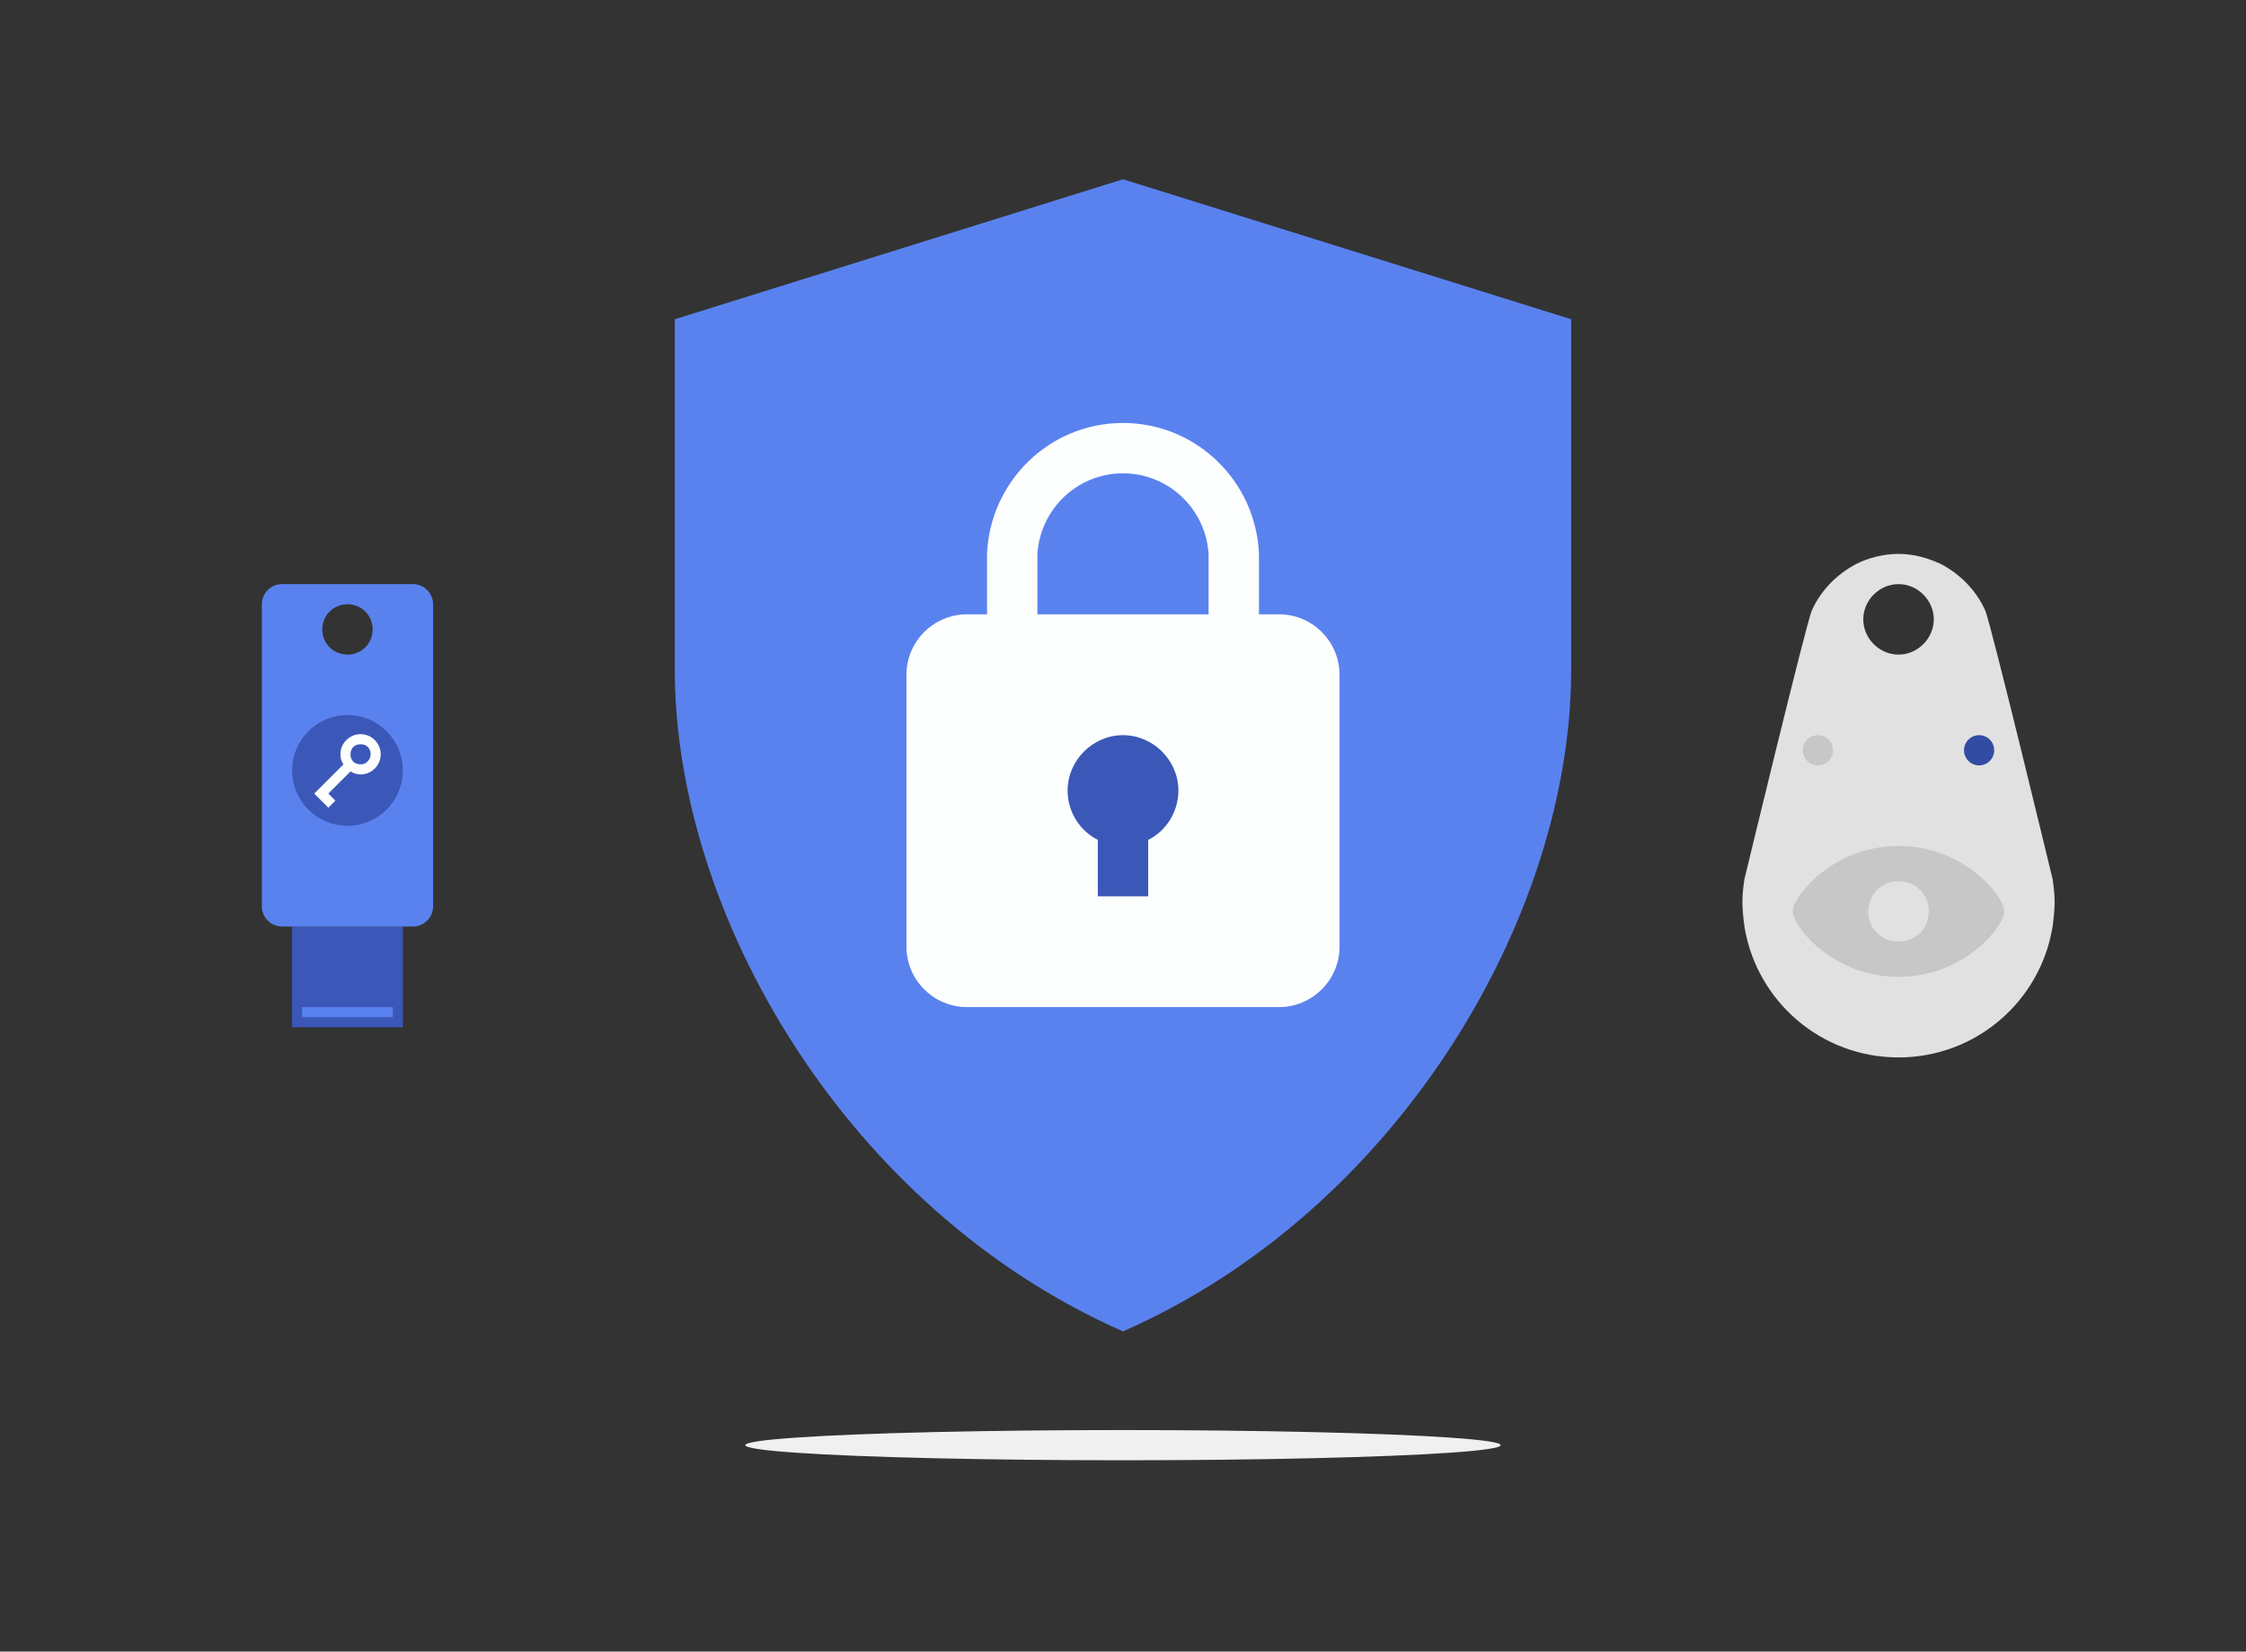<?xml version="1.0" encoding="utf-8"?>
<!-- Generator: Adobe Illustrator 22.1.0, SVG Export Plug-In . SVG Version: 6.00 Build 0)  -->
<svg version="1.1" id="image" xmlns="http://www.w3.org/2000/svg" xmlns:xlink="http://www.w3.org/1999/xlink" x="0px" y="0px"
	 viewBox="0 0 223 164" style="enable-background:new 0 0 223 164;" xml:space="preserve">
<rect x="0" y="0" width="223" height="164" fill="#333333" stroke="none"/>
<style type="text/css">
	.st0{fill:#E1E1E1;}
	.st1{fill:#324CA3;}
	.st2{fill:#C7C7C7;}
	.st3{fill:#5A82EF;}
	.st4{fill:#FDFFFF;}
	.st5{fill:#3B58B8;}
	.st6{fill:#F0F0F0;}
</style>
<g id="lock">
	<path id="_x31_" class="st0" d="M203.8,87.3c0,0-6.2-25.7-6.7-26.7c-0.9-2-2.5-3.6-4.4-4.6c-1.3-0.6-2.7-1-4.2-1s-3,0.4-4.2,1
		c-1.9,1-3.5,2.6-4.4,4.6c-0.5,1-6.7,26.7-6.7,26.7c-0.1,0.7-0.2,1.4-0.2,2.2c0,0.9,0.1,1.7,0.2,2.5c1.2,7.4,7.6,13,15.3,13
		s14.1-5.6,15.3-13c0.1-0.8,0.2-1.6,0.2-2.5C204,88.8,203.9,88,203.8,87.3z M188.5,65c-1.9,0-3.5-1.6-3.5-3.5s1.6-3.5,3.5-3.5
		s3.5,1.6,3.5,3.5S190.4,65,188.5,65z"/>
	<circle id="_x32__1_" class="st1" cx="196.5" cy="74.5" r="1.5"/>
	<circle id="_x33__1_" class="st2" cx="180.5" cy="74.5" r="1.5"/>
	<path id="_x34_" class="st2" d="M188.5,84c-6.5,0-10.5,5-10.5,6.5s4,6.5,10.5,6.5s10.5-5,10.5-6.5S195,84,188.5,84z M188.5,93.5
		c-1.7,0-3-1.3-3-3s1.3-3,3-3s3,1.3,3,3S190.2,93.5,188.5,93.5z"/>
</g>
<g id="shield">
	<path id="_x60_" class="st3" d="M67,31.7l44.5-13.9L156,31.7c0,0,0,17.9,0,34.8c0,24.5-17.2,53.7-44.5,65.7
		C84.2,120.2,67,91,67,66.5C67,50.6,67,31.7,67,31.7z"/>
	<path id="_x32_" class="st4" d="M127,61h-2v-6h0c-0.3-7.2-6.2-13-13.5-13S98.3,47.8,98,55h0v6h-2c-3.3,0-6,2.7-6,6v27
		c0,3.3,2.7,6,6,6h31c3.3,0,6-2.7,6-6V67C133,63.7,130.3,61,127,61z M103,55L103,55c0.3-4.5,4-8,8.5-8s8.2,3.5,8.5,8h0v6h-17V55z"/>
	<path id="_x33_" class="st5" d="M117,78.5c0-3-2.5-5.5-5.5-5.5s-5.5,2.5-5.5,5.5c0,2.1,1.2,4,3,4.9V89h5v-5.6
		C115.8,82.5,117,80.6,117,78.5z"/>
</g>
<g id="flash">
	<rect id="_x31__1_" x="29" y="92" class="st5" width="11" height="10"/>
	<rect id="_x32__2_" x="30" y="100" class="st3" width="9" height="1"/>
	<path id="_x33__2_" class="st3" d="M41,58H28c-1.1,0-2,0.9-2,2v30c0,1.1,0.9,2,2,2h13c1.1,0,2-0.9,2-2V60C43,58.9,42.1,58,41,58z
		 M34.5,65c-1.4,0-2.5-1.1-2.5-2.5c0-1.4,1.1-2.5,2.5-2.5s2.5,1.1,2.5,2.5C37,63.9,35.9,65,34.5,65z"/>
	<circle id="_x34__1_" class="st5" cx="34.5" cy="76.5" r="5.5"/>
	<path id="_x35_" class="st4" d="M35.8,72.9c-1.1,0-2,0.9-2,2c0,0.4,0.1,0.7,0.3,1l-2.9,2.9l0.7,0.7l0.7,0.7l0.7-0.7l-0.7-0.7
		l2.2-2.2c0.3,0.2,0.7,0.3,1,0.3c1.1,0,2-0.9,2-2C37.8,73.8,36.9,72.9,35.8,72.9z M35.8,75.9c-0.6,0-1-0.4-1-1c0-0.6,0.4-1,1-1
		s1,0.4,1,1C36.8,75.4,36.4,75.9,35.8,75.9z"/>
</g>
<ellipse id="shadow" class="st6" cx="111.5" cy="143.5" rx="37.5" ry="1.5"/>
</svg>
